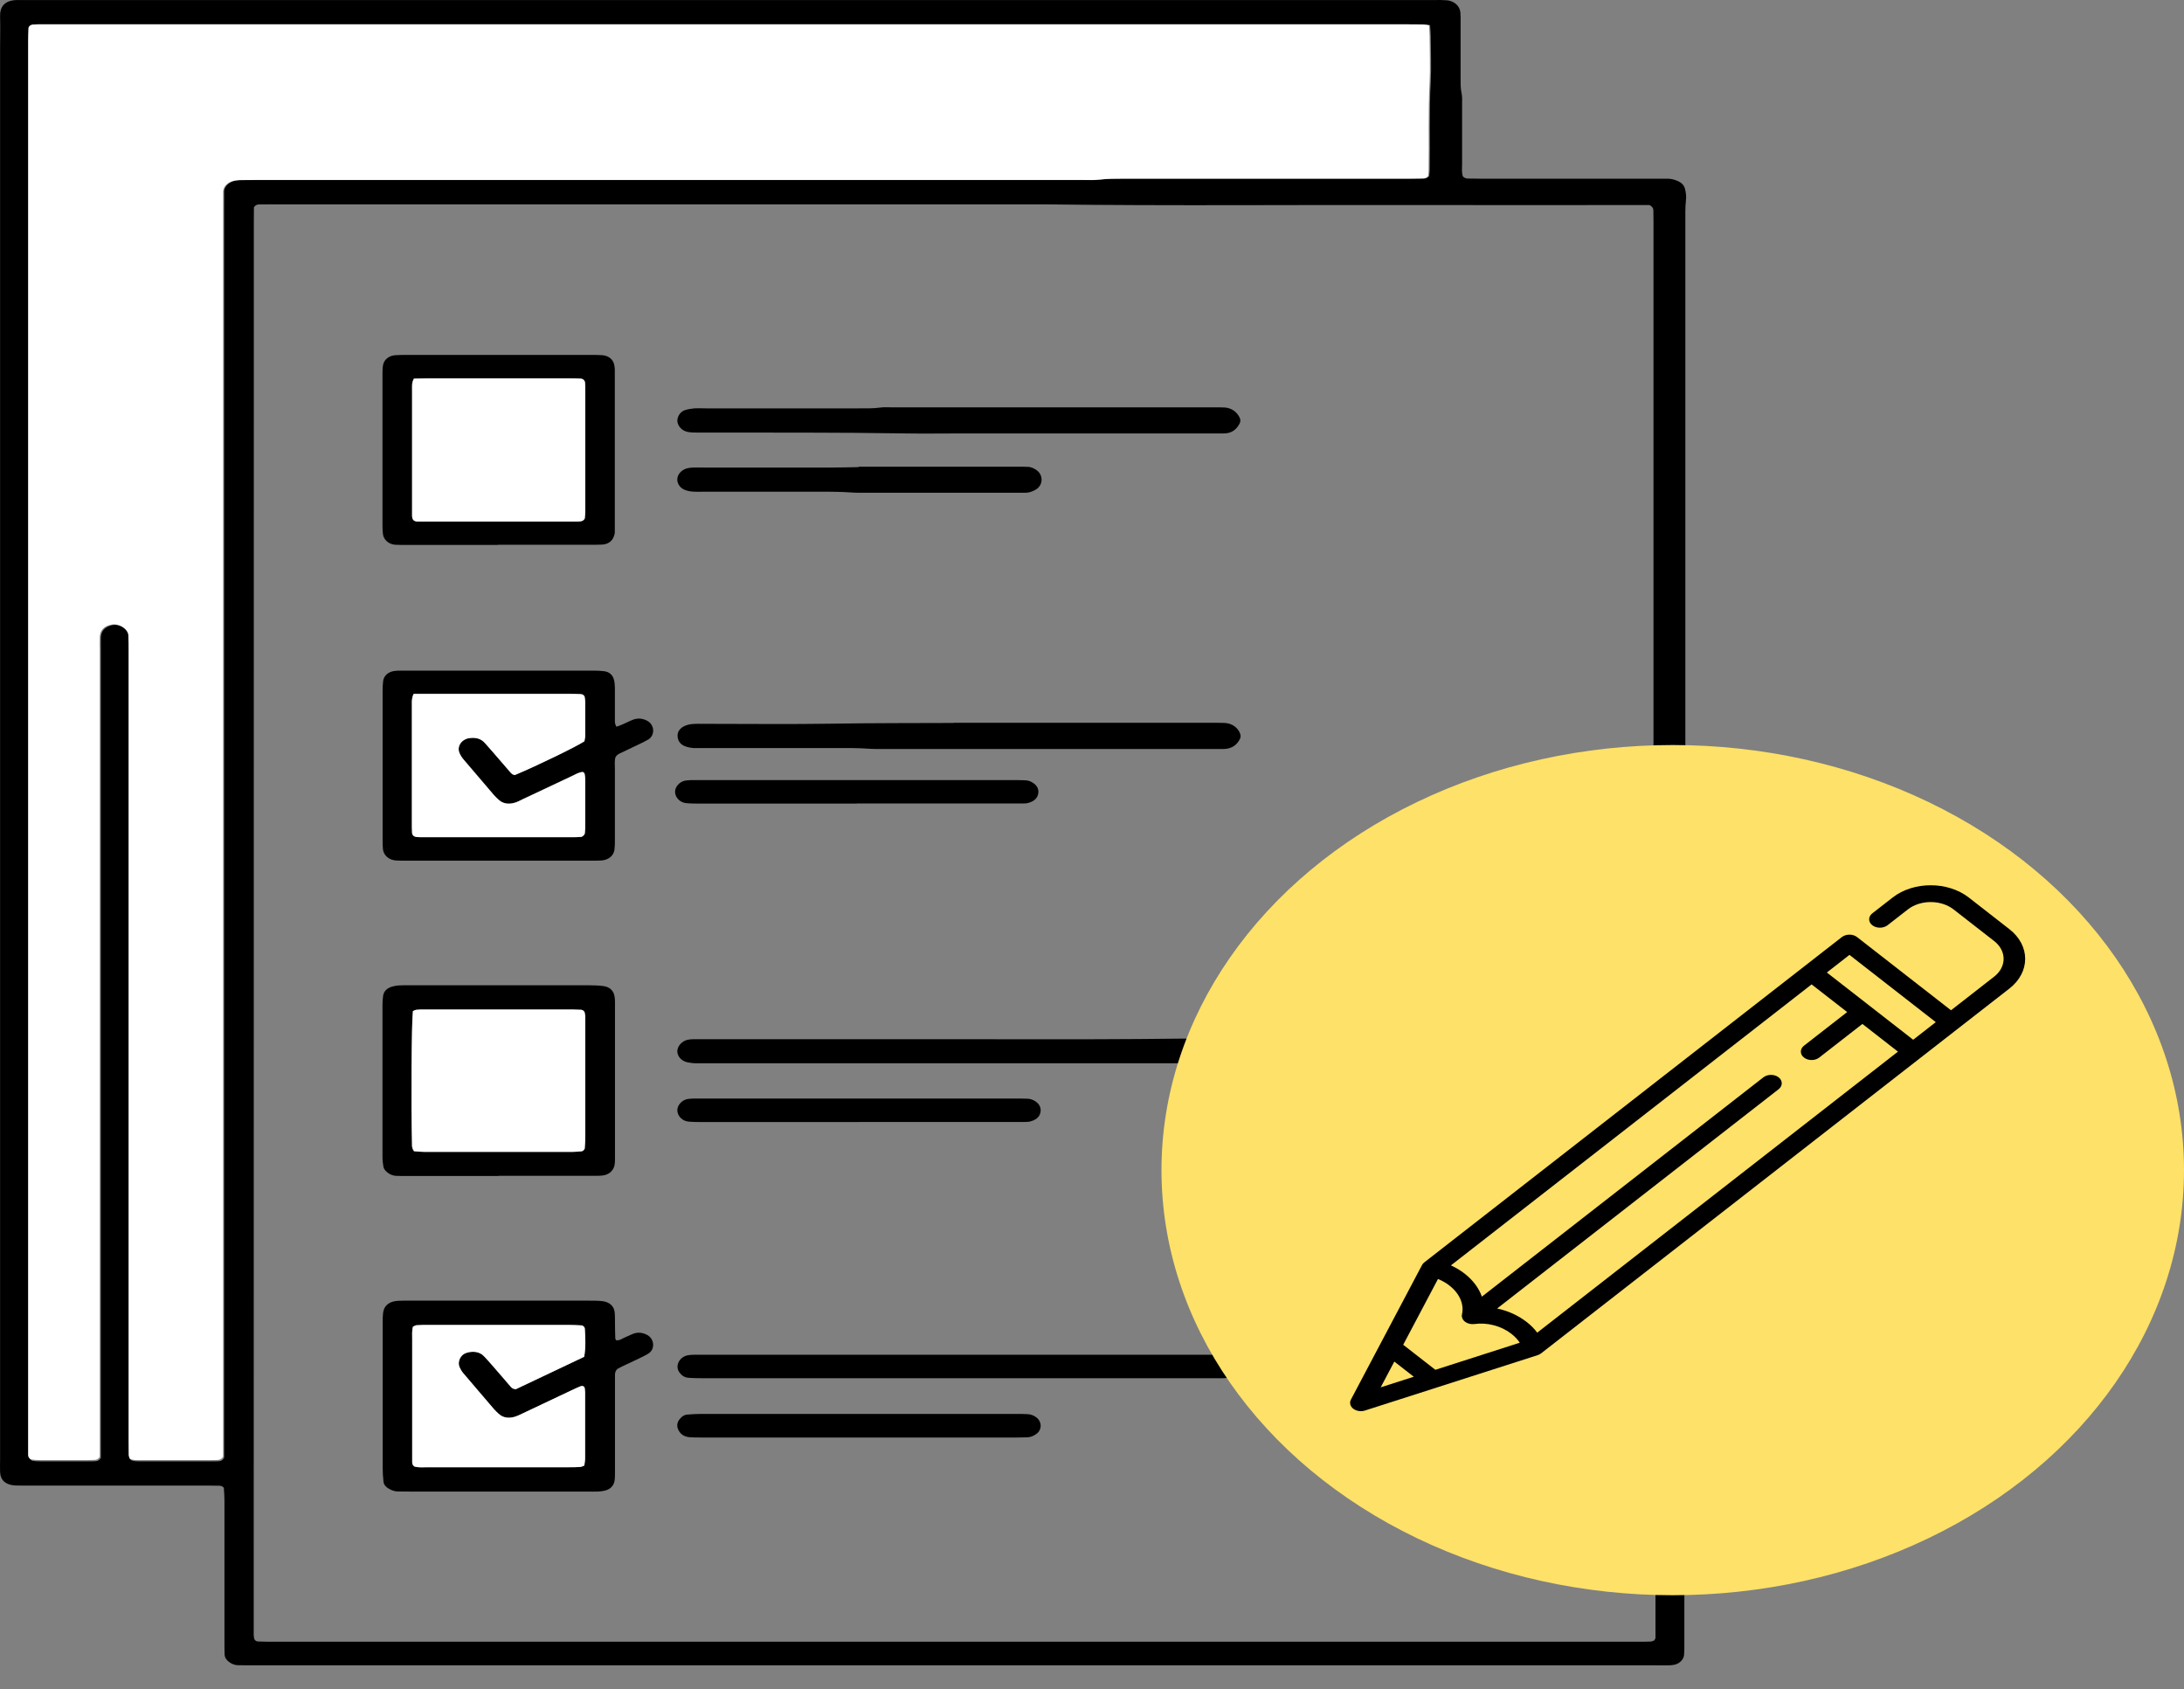 <svg width="75" height="58" viewBox="0 0 75 58" fill="none" xmlns="http://www.w3.org/2000/svg">
<rect x="0" y="0" width="75" height="58" fill="#808080" stroke="none"/>
<path d="M29.421 27.59H24.051C23.891 27.59 23.727 27.59 23.567 27.575C23.356 27.557 23.189 27.385 23.182 27.196C23.175 27.012 23.346 26.826 23.547 26.799C23.612 26.79 23.676 26.787 23.738 26.784H34.763C34.909 26.784 35.053 26.784 35.199 26.79C35.298 26.79 35.387 26.823 35.468 26.874C35.625 26.973 35.69 27.114 35.646 27.283C35.605 27.436 35.479 27.521 35.315 27.566C35.254 27.584 35.189 27.587 35.124 27.587C34.995 27.587 34.865 27.587 34.739 27.587H29.421V27.59Z" fill="black"/>
<path d="M56.85 54.532V56.24C56.85 56.264 56.823 56.288 56.806 56.324C56.772 56.337 56.727 56.361 56.683 56.361C56.536 56.367 56.393 56.367 56.247 56.367H9.341C9.177 56.367 9.017 56.364 8.857 56.358C8.792 56.358 8.734 56.303 8.727 56.252C8.72 56.21 8.713 56.168 8.713 56.126V55.785C8.717 39.709 8.717 23.634 8.717 7.558C8.717 7.401 8.72 7.245 8.72 7.115C8.775 7.037 8.833 7.019 8.901 7.019C9.047 7.016 9.191 7.016 9.337 7.016H35.836C40.207 7.073 44.574 7.028 48.941 7.04C51.341 7.046 53.744 7.04 56.144 7.04H56.642C56.751 7.094 56.778 7.16 56.778 7.233C56.782 7.362 56.782 7.489 56.782 7.618V25.646C56.782 25.932 56.789 26.08 56.724 26.155C56.768 26.164 56.802 26.179 56.843 26.191C56.877 26.191 56.911 26.188 56.946 26.188C57.061 26.188 57.174 26.197 57.276 26.215C57.314 26.215 57.348 26.209 57.385 26.209C57.484 26.209 57.576 26.218 57.665 26.23C57.682 26.23 57.699 26.23 57.716 26.227C57.791 26.209 57.873 26.194 57.955 26.185C57.917 26.161 57.89 26.122 57.89 26.089C57.883 25.974 57.876 25.863 57.876 25.748V7.296C57.876 7.154 57.88 7.013 57.897 6.871C57.914 6.742 57.897 6.618 57.866 6.492C57.835 6.356 57.74 6.266 57.6 6.209C57.498 6.166 57.392 6.136 57.276 6.136H50.891C50.731 6.136 50.567 6.133 50.407 6.13C50.342 6.127 50.281 6.109 50.236 6.055C50.189 5.919 50.209 5.778 50.209 5.636V3.585C50.209 3.459 50.219 3.326 50.192 3.203C50.154 3.034 50.158 2.865 50.158 2.693V0.772C50.158 0.66 50.161 0.546 50.151 0.431C50.134 0.208 49.94 0.031 49.688 0.01C49.541 -0.002 49.398 0.001 49.251 0.001H0.658C0.156 -0.014 -0.007 0.23 0.003 0.564C0.013 0.934 0.003 1.305 0.003 1.675V50.117C0.003 50.258 -0.004 50.403 0.003 50.544C0.017 50.824 0.194 50.984 0.521 51.002C0.668 51.008 0.811 51.005 0.958 51.005H7.097C7.244 51.005 7.387 51.008 7.534 51.011C7.564 51.011 7.599 51.017 7.626 51.032C7.65 51.044 7.687 51.071 7.687 51.092C7.697 51.234 7.708 51.376 7.708 51.517V56.43C7.708 56.559 7.708 56.689 7.714 56.815C7.721 56.921 7.783 57.002 7.875 57.068C7.967 57.135 8.069 57.174 8.185 57.174C8.345 57.177 8.509 57.177 8.669 57.177H56.83C56.99 57.177 57.153 57.18 57.314 57.177C57.378 57.177 57.443 57.168 57.505 57.156C57.678 57.117 57.818 56.978 57.832 56.821C57.842 56.71 57.842 56.596 57.842 56.481V54.632C57.743 54.647 57.644 54.656 57.535 54.656C57.276 54.656 57.048 54.614 56.85 54.538V54.532ZM8.27 6.185C8.205 6.185 8.141 6.194 8.079 6.206C7.905 6.236 7.697 6.374 7.697 6.591C7.701 6.748 7.697 6.904 7.697 7.061V50.053C7.646 50.141 7.588 50.162 7.524 50.168C7.459 50.174 7.394 50.174 7.329 50.174H4.813C4.701 50.171 4.588 50.18 4.486 50.123C4.472 50.077 4.452 50.035 4.452 49.996C4.452 49.839 4.452 49.683 4.452 49.526V22.354C4.452 22.182 4.445 22.013 4.445 21.842C4.442 21.622 4.128 21.405 3.852 21.465C3.603 21.519 3.474 21.661 3.463 21.893V50.059C3.409 50.141 3.351 50.165 3.286 50.168C3.204 50.174 3.126 50.174 3.044 50.174H1.401C1.305 50.174 1.206 50.171 1.114 50.153C1.077 50.144 1.036 50.101 1.019 50.068C1.002 50.032 1.002 49.984 1.002 49.942V1.449C1.002 1.293 1.005 1.136 1.012 0.98C1.016 0.907 1.084 0.847 1.166 0.841C1.213 0.838 1.261 0.835 1.309 0.835H48.409C48.569 0.835 48.733 0.835 48.893 0.838C48.951 0.838 49.012 0.853 49.111 0.865C49.121 1.013 49.132 1.127 49.132 1.239C49.135 1.766 49.159 2.293 49.132 2.82C49.077 3.829 49.115 4.841 49.098 5.85C49.094 5.923 49.084 5.992 49.081 6.046C49.026 6.112 48.965 6.13 48.9 6.13C48.74 6.136 48.576 6.136 48.416 6.136H38.598C38.322 6.136 38.049 6.136 37.776 6.17C37.602 6.191 37.422 6.182 37.244 6.182H8.805C8.628 6.182 8.451 6.182 8.274 6.185H8.27Z" fill="black"/>
<path d="M49.074 0.867C49.081 1.018 49.094 1.129 49.094 1.241C49.094 1.767 49.118 2.294 49.094 2.82C49.04 3.829 49.077 4.84 49.06 5.848C49.06 5.917 49.05 5.989 49.043 6.043C48.989 6.11 48.931 6.128 48.862 6.128C48.702 6.131 48.539 6.134 48.378 6.134H38.56C38.288 6.134 38.015 6.134 37.739 6.167C37.565 6.188 37.384 6.179 37.207 6.179H8.768C8.591 6.179 8.414 6.179 8.236 6.182C8.172 6.182 8.107 6.191 8.045 6.203C7.872 6.236 7.66 6.375 7.664 6.588V50.011C7.612 50.095 7.555 50.119 7.49 50.125C7.425 50.131 7.36 50.131 7.295 50.131H4.78C4.67 50.131 4.555 50.14 4.452 50.08C4.439 50.032 4.418 49.992 4.418 49.953C4.415 49.797 4.415 49.64 4.415 49.484V22.336C4.415 22.165 4.415 21.996 4.408 21.825C4.405 21.605 4.091 21.388 3.815 21.448C3.566 21.503 3.433 21.644 3.426 21.876C3.419 22.017 3.426 22.162 3.426 22.303V50.017C3.375 50.101 3.317 50.122 3.249 50.125C3.167 50.128 3.089 50.131 3.007 50.131H1.364C1.268 50.131 1.169 50.125 1.077 50.11C1.04 50.104 0.999 50.062 0.982 50.026C0.961 49.989 0.965 49.941 0.965 49.899V1.451C0.965 1.295 0.968 1.138 0.975 0.982C0.975 0.906 1.047 0.849 1.128 0.843C1.176 0.84 1.224 0.837 1.272 0.837H48.372C48.532 0.837 48.695 0.837 48.856 0.84C48.917 0.84 48.978 0.855 49.084 0.87H49.074V0.867Z" fill="white"/>
<path d="M21.157 46.017C21.29 46.029 21.361 45.96 21.447 45.924C21.535 45.888 21.62 45.849 21.706 45.809C21.88 45.731 22.047 45.743 22.214 45.828C22.476 45.96 22.507 46.327 22.261 46.477C22.142 46.55 22.012 46.607 21.886 46.67C21.648 46.788 21.399 46.89 21.201 47.001C21.106 47.1 21.119 47.188 21.119 47.272V50.555C21.119 50.654 21.119 50.757 21.102 50.853C21.068 51.019 20.956 51.136 20.765 51.181C20.686 51.199 20.608 51.208 20.526 51.211C20.414 51.217 20.301 51.211 20.189 51.211H14.052C13.923 51.211 13.793 51.211 13.667 51.208C13.551 51.208 13.449 51.169 13.35 51.112C13.251 51.055 13.18 50.977 13.169 50.871C13.152 50.715 13.142 50.558 13.142 50.405V45.373C13.142 45.274 13.142 45.174 13.156 45.075C13.18 44.855 13.333 44.708 13.578 44.672C13.674 44.657 13.769 44.66 13.868 44.657H20.243C20.386 44.657 20.533 44.657 20.676 44.672C20.928 44.699 21.089 44.843 21.109 45.063C21.123 45.205 21.116 45.346 21.119 45.49C21.119 45.647 21.126 45.803 21.13 45.96C21.13 45.972 21.143 45.984 21.16 46.014L21.157 46.017ZM20.062 46.586C20.12 46.246 20.103 45.936 20.083 45.623C20.083 45.566 20.021 45.511 19.964 45.508C19.82 45.502 19.674 45.493 19.531 45.493H14.697C14.567 45.493 14.437 45.493 14.311 45.502C14.267 45.502 14.226 45.533 14.182 45.551C14.141 45.695 14.155 45.837 14.155 45.978V49.902C14.155 50.002 14.155 50.101 14.155 50.2C14.155 50.257 14.171 50.312 14.233 50.354C14.383 50.396 14.543 50.378 14.703 50.378H19.537C19.667 50.378 19.797 50.378 19.923 50.369C19.967 50.369 20.008 50.339 20.066 50.321C20.076 50.239 20.093 50.155 20.093 50.071V47.811C20.093 47.769 20.086 47.726 20.083 47.684C20.076 47.597 20.011 47.567 19.916 47.606C19.814 47.648 19.715 47.693 19.616 47.741C19.064 48.003 18.508 48.265 17.956 48.527C17.857 48.575 17.758 48.626 17.652 48.653C17.454 48.704 17.267 48.68 17.12 48.539C17.066 48.488 17.011 48.437 16.96 48.379C16.609 47.973 16.258 47.564 15.914 47.155C15.856 47.088 15.811 47.01 15.777 46.932C15.706 46.757 15.811 46.526 15.995 46.459C16.21 46.381 16.462 46.399 16.616 46.562C16.708 46.661 16.8 46.76 16.889 46.863C17.103 47.109 17.318 47.359 17.533 47.609C17.574 47.657 17.618 47.693 17.714 47.699C18.474 47.338 19.251 46.971 20.062 46.586V46.586Z" fill="black"/>
<path d="M21.17 24.951C21.372 24.888 21.532 24.795 21.706 24.723C21.88 24.648 22.047 24.657 22.214 24.741C22.48 24.873 22.507 25.24 22.261 25.391C22.156 25.454 22.04 25.508 21.927 25.562C21.73 25.659 21.532 25.749 21.334 25.845C21.262 25.878 21.187 25.905 21.136 25.999C21.099 26.113 21.116 26.258 21.116 26.399V28.828C21.116 28.942 21.116 29.056 21.102 29.168C21.075 29.381 20.898 29.526 20.652 29.544C20.54 29.55 20.427 29.55 20.315 29.55H13.94C13.827 29.55 13.715 29.55 13.602 29.544C13.36 29.529 13.18 29.375 13.152 29.168C13.139 29.068 13.139 28.969 13.139 28.87V23.712C13.139 23.597 13.145 23.483 13.159 23.372C13.183 23.197 13.343 23.061 13.541 23.038C13.606 23.028 13.67 23.025 13.732 23.025H20.253C20.414 23.025 20.577 23.025 20.734 23.044C20.911 23.061 21.027 23.161 21.075 23.308C21.106 23.402 21.112 23.504 21.116 23.603C21.116 23.958 21.116 24.313 21.116 24.669C21.116 24.753 21.099 24.84 21.174 24.957V24.951H21.17ZM14.202 23.823C14.134 23.97 14.144 24.082 14.144 24.193V28.376C14.144 28.448 14.144 28.517 14.151 28.59C14.151 28.665 14.219 28.725 14.301 28.728C14.366 28.728 14.431 28.737 14.495 28.737H19.718C19.8 28.737 19.878 28.728 19.96 28.725C20.005 28.725 20.079 28.647 20.083 28.605C20.083 28.533 20.096 28.463 20.096 28.391V26.769C20.096 26.7 20.09 26.628 20.076 26.558C20.076 26.537 20.039 26.519 20.015 26.498C19.882 26.507 19.776 26.576 19.663 26.628C19.094 26.895 18.528 27.163 17.959 27.431C17.86 27.479 17.761 27.534 17.656 27.561C17.458 27.612 17.27 27.591 17.12 27.449C17.066 27.398 17.008 27.347 16.96 27.29C16.609 26.883 16.261 26.474 15.914 26.065C15.856 25.999 15.808 25.92 15.777 25.842C15.682 25.613 15.859 25.367 16.128 25.334C16.336 25.309 16.514 25.349 16.646 25.499C16.725 25.589 16.807 25.677 16.885 25.767C17.1 26.017 17.315 26.264 17.529 26.513C17.57 26.561 17.615 26.598 17.686 26.601C18.457 26.276 19.773 25.641 20.069 25.445C20.076 25.388 20.096 25.319 20.096 25.249V24.097C20.096 24.04 20.086 23.985 20.079 23.928C20.073 23.877 20.011 23.829 19.947 23.826C19.834 23.826 19.721 23.817 19.609 23.817H14.209L14.202 23.823V23.823Z" fill="black"/>
<path d="M17.12 40.377H13.981C13.851 40.377 13.722 40.377 13.595 40.371C13.463 40.362 13.35 40.305 13.261 40.218C13.22 40.179 13.183 40.125 13.169 40.071C13.149 39.959 13.135 39.845 13.135 39.733V34.491C13.135 34.392 13.142 34.292 13.156 34.193C13.176 34.037 13.285 33.934 13.445 33.88C13.521 33.856 13.599 33.841 13.681 33.835C13.793 33.826 13.906 33.829 14.018 33.829H20.247C20.407 33.829 20.567 33.835 20.727 33.856C20.939 33.886 21.068 34.013 21.102 34.199C21.116 34.269 21.119 34.341 21.119 34.41V39.779C21.119 39.851 21.119 39.92 21.106 39.992C21.075 40.185 20.915 40.335 20.697 40.359C20.57 40.374 20.441 40.371 20.311 40.371H17.124V40.377H17.12ZM14.219 39.529C14.328 39.535 14.441 39.55 14.55 39.55H19.667C19.762 39.55 19.858 39.541 19.957 39.532C20.011 39.532 20.073 39.472 20.076 39.417C20.083 39.291 20.093 39.162 20.093 39.035V34.903C20.093 34.861 20.083 34.819 20.076 34.777C20.069 34.726 20.008 34.675 19.947 34.672C19.851 34.666 19.752 34.663 19.657 34.663H14.54C14.458 34.663 14.38 34.663 14.298 34.672C14.253 34.678 14.213 34.702 14.175 34.717C14.127 35.087 14.11 37.964 14.144 39.282C14.144 39.351 14.137 39.423 14.216 39.532L14.219 39.529Z" fill="black"/>
<path d="M17.1 18.71H13.957C13.827 18.71 13.698 18.71 13.572 18.704C13.357 18.689 13.18 18.538 13.152 18.349C13.139 18.25 13.135 18.15 13.135 18.051V12.845C13.135 12.745 13.135 12.646 13.152 12.547C13.18 12.354 13.35 12.21 13.575 12.195C13.718 12.186 13.865 12.186 14.011 12.186H20.298C20.427 12.186 20.557 12.186 20.683 12.195C20.891 12.21 21.044 12.33 21.089 12.508C21.102 12.562 21.109 12.619 21.113 12.676C21.113 12.76 21.113 12.848 21.113 12.932V17.967C21.113 18.066 21.113 18.165 21.113 18.265C21.113 18.322 21.096 18.376 21.075 18.43C21.02 18.584 20.87 18.689 20.68 18.698C20.55 18.704 20.421 18.704 20.294 18.704H17.103V18.71H17.1ZM14.213 13.001C14.148 13.113 14.151 13.197 14.151 13.281V17.714C14.158 17.846 14.213 17.901 14.349 17.904H19.858C19.889 17.904 19.923 17.897 19.953 17.894C20.005 17.888 20.076 17.828 20.083 17.783C20.09 17.699 20.1 17.615 20.1 17.527V13.392C20.1 13.308 20.1 13.221 20.09 13.137C20.09 13.061 20.018 13.001 19.94 12.998C19.827 12.998 19.715 12.989 19.602 12.989H14.625C14.495 12.989 14.369 12.995 14.213 12.998V13.001Z" fill="black"/>
<path d="M32.932 35.68C34.994 35.68 37.053 35.689 39.116 35.674C40.002 35.668 40.885 35.653 41.772 35.653C41.901 35.653 42.031 35.653 42.157 35.665C42.351 35.686 42.576 35.894 42.596 36.071C42.603 36.125 42.586 36.185 42.559 36.234C42.447 36.429 42.273 36.529 42.017 36.52C41.632 36.507 41.243 36.507 40.858 36.507H24.382C24.221 36.507 24.058 36.507 23.898 36.507C23.802 36.507 23.707 36.492 23.611 36.474C23.417 36.435 23.27 36.285 23.26 36.113C23.25 35.933 23.407 35.746 23.608 35.701C23.669 35.689 23.734 35.68 23.799 35.68C23.942 35.68 24.089 35.68 24.235 35.68H32.932V35.68Z" fill="black"/>
<path d="M32.884 14.882C32.304 14.882 31.725 14.891 31.145 14.882C28.762 14.843 26.38 14.855 23.993 14.852C23.881 14.852 23.765 14.852 23.656 14.837C23.468 14.807 23.339 14.707 23.277 14.542C23.216 14.373 23.332 14.142 23.519 14.082C23.625 14.049 23.738 14.03 23.847 14.021C23.976 14.012 24.106 14.021 24.232 14.021H29.499C29.741 14.021 29.983 14.027 30.222 13.994C30.348 13.976 30.477 13.985 30.607 13.985H41.673C41.802 13.985 41.932 13.985 42.058 13.991C42.307 14.012 42.47 14.142 42.569 14.334C42.603 14.401 42.603 14.476 42.569 14.542C42.46 14.753 42.29 14.885 42.01 14.882H32.884Z" fill="black"/>
<path d="M32.744 24.816H41.577C41.737 24.816 41.901 24.816 42.061 24.822C42.31 24.834 42.518 24.985 42.59 25.198C42.607 25.249 42.607 25.316 42.583 25.364C42.481 25.577 42.303 25.707 42.031 25.716C41.918 25.716 41.806 25.716 41.693 25.716H30.095C29.918 25.716 29.741 25.698 29.567 25.692C29.407 25.686 29.247 25.683 29.083 25.683H24.201C24.072 25.683 23.942 25.689 23.816 25.683C23.72 25.677 23.625 25.659 23.536 25.625C23.373 25.568 23.284 25.448 23.27 25.297C23.253 25.144 23.332 25.018 23.482 24.939C23.564 24.897 23.659 24.87 23.755 24.861C23.898 24.846 24.044 24.852 24.188 24.852C25.67 24.852 27.153 24.87 28.633 24.846C30.065 24.822 31.5 24.828 32.751 24.822H32.744V24.816Z" fill="black"/>
<path d="M32.904 46.514H41.601C41.761 46.514 41.922 46.514 42.085 46.52C42.205 46.52 42.303 46.565 42.389 46.634C42.511 46.739 42.583 46.866 42.525 47.016C42.464 47.176 42.341 47.281 42.147 47.308C42.082 47.317 42.017 47.32 41.956 47.32H24.225C24.031 47.32 23.84 47.32 23.645 47.305C23.509 47.296 23.41 47.227 23.335 47.124C23.158 46.887 23.345 46.574 23.635 46.529C23.697 46.52 23.765 46.514 23.826 46.514H32.904V46.514Z" fill="black"/>
<path d="M29.489 16.023H34.902C35.032 16.023 35.161 16.023 35.288 16.029C35.407 16.029 35.506 16.08 35.594 16.14C35.833 16.305 35.826 16.655 35.577 16.805C35.468 16.871 35.352 16.916 35.219 16.919C35.107 16.919 34.994 16.919 34.882 16.919H29.516C29.339 16.919 29.161 16.901 28.988 16.895C28.827 16.889 28.667 16.883 28.503 16.883H24.106C23.928 16.883 23.751 16.895 23.577 16.841C23.499 16.817 23.431 16.784 23.376 16.73C23.127 16.477 23.308 16.155 23.594 16.08C23.656 16.065 23.721 16.056 23.785 16.053C23.915 16.047 24.044 16.053 24.171 16.053H28.52C28.841 16.053 29.165 16.044 29.485 16.038V16.026H29.489V16.023Z" fill="black"/>
<path d="M29.499 38.524H24.13C23.969 38.524 23.806 38.524 23.645 38.509C23.434 38.491 23.267 38.319 23.26 38.13C23.253 37.946 23.424 37.759 23.625 37.732C23.69 37.723 23.755 37.72 23.816 37.717H34.841C34.987 37.717 35.131 37.717 35.277 37.723C35.376 37.723 35.465 37.756 35.547 37.807C35.703 37.907 35.768 38.048 35.724 38.217C35.683 38.37 35.557 38.455 35.393 38.5C35.332 38.518 35.267 38.521 35.202 38.521C35.073 38.521 34.943 38.521 34.817 38.521H29.499V38.524Z" fill="black"/>
<path d="M29.54 48.545H34.858C35.005 48.545 35.148 48.545 35.294 48.554C35.41 48.56 35.509 48.602 35.598 48.671C35.785 48.822 35.785 49.096 35.587 49.234C35.499 49.297 35.4 49.345 35.281 49.349C35.168 49.352 35.056 49.355 34.943 49.355H24.061C23.932 49.355 23.802 49.355 23.676 49.345C23.482 49.327 23.352 49.231 23.284 49.069C23.223 48.918 23.27 48.789 23.386 48.674C23.441 48.62 23.509 48.575 23.591 48.569C23.751 48.557 23.911 48.545 24.072 48.545H29.54V48.545Z" fill="black"/>
<path d="M20.062 46.583C19.251 46.968 18.474 47.335 17.714 47.696C17.618 47.69 17.57 47.654 17.533 47.606C17.318 47.356 17.107 47.106 16.889 46.86C16.8 46.757 16.711 46.658 16.616 46.559C16.462 46.396 16.21 46.378 15.995 46.456C15.811 46.523 15.706 46.751 15.777 46.929C15.811 47.007 15.856 47.086 15.914 47.152C16.261 47.561 16.609 47.97 16.96 48.377C17.008 48.434 17.066 48.485 17.12 48.536C17.27 48.677 17.455 48.702 17.652 48.65C17.758 48.623 17.857 48.569 17.956 48.524C18.508 48.262 19.064 48 19.616 47.739C19.715 47.69 19.817 47.648 19.916 47.603C20.011 47.564 20.073 47.594 20.083 47.681C20.083 47.723 20.093 47.766 20.093 47.808V50.068C20.093 50.152 20.076 50.233 20.066 50.318C20.008 50.339 19.967 50.363 19.923 50.366C19.793 50.375 19.667 50.375 19.538 50.375H14.704C14.543 50.375 14.383 50.393 14.233 50.351C14.168 50.309 14.155 50.254 14.155 50.197C14.155 50.098 14.155 49.998 14.155 49.899V45.975C14.155 45.834 14.141 45.692 14.182 45.548C14.226 45.53 14.267 45.502 14.311 45.499C14.441 45.49 14.567 45.49 14.697 45.49H19.531C19.674 45.49 19.82 45.496 19.964 45.505C20.022 45.505 20.08 45.563 20.083 45.62C20.103 45.93 20.12 46.243 20.062 46.583V46.583Z" fill="white"/>
<path d="M14.209 23.826H19.609C19.722 23.826 19.834 23.826 19.947 23.835C20.011 23.835 20.073 23.886 20.079 23.937C20.086 23.994 20.097 24.049 20.097 24.106V25.258C20.097 25.328 20.079 25.397 20.069 25.454C19.773 25.647 18.457 26.285 17.686 26.61C17.615 26.61 17.57 26.567 17.529 26.522C17.315 26.273 17.1 26.023 16.885 25.776C16.807 25.686 16.728 25.595 16.647 25.508C16.514 25.358 16.336 25.316 16.128 25.343C15.856 25.376 15.682 25.622 15.777 25.851C15.811 25.93 15.859 26.008 15.914 26.074C16.261 26.483 16.609 26.892 16.96 27.299C17.008 27.356 17.066 27.407 17.12 27.458C17.27 27.6 17.458 27.621 17.656 27.57C17.761 27.543 17.86 27.488 17.959 27.44C18.528 27.172 19.094 26.904 19.664 26.637C19.776 26.582 19.882 26.516 20.015 26.507C20.039 26.528 20.073 26.546 20.076 26.567C20.09 26.637 20.097 26.709 20.097 26.778V28.4C20.097 28.472 20.09 28.542 20.083 28.614C20.083 28.656 20.005 28.731 19.96 28.734C19.878 28.74 19.8 28.746 19.718 28.746H14.495C14.431 28.746 14.366 28.746 14.301 28.737C14.219 28.731 14.155 28.674 14.151 28.599C14.151 28.527 14.144 28.457 14.144 28.385V24.202C14.144 24.091 14.134 23.976 14.202 23.832L14.209 23.826V23.826Z" fill="white"/>
<path d="M14.223 39.529C14.144 39.42 14.151 39.348 14.151 39.279C14.117 37.961 14.134 35.084 14.182 34.714C14.219 34.699 14.26 34.672 14.305 34.669C14.383 34.66 14.465 34.66 14.547 34.66H19.664C19.759 34.66 19.858 34.666 19.953 34.669C20.015 34.669 20.076 34.723 20.083 34.774C20.09 34.816 20.097 34.858 20.1 34.9V39.032C20.1 39.159 20.09 39.288 20.083 39.414C20.083 39.469 20.018 39.526 19.964 39.529C19.868 39.535 19.773 39.547 19.674 39.547H14.557C14.448 39.547 14.335 39.535 14.226 39.526L14.223 39.529Z" fill="white"/>
<path d="M14.213 13.001C14.366 13.001 14.495 12.992 14.625 12.992H19.602C19.715 12.992 19.827 12.992 19.94 13.001C20.018 13.001 20.086 13.067 20.09 13.14C20.097 13.224 20.1 13.311 20.1 13.395V17.53C20.1 17.614 20.09 17.699 20.083 17.786C20.083 17.834 20.008 17.894 19.953 17.897C19.923 17.897 19.889 17.906 19.858 17.906H14.349C14.213 17.906 14.158 17.849 14.151 17.717V13.284C14.151 13.2 14.151 13.116 14.213 13.004V13.001Z" fill="white"/>
<ellipse cx="57.443" cy="40.175" rx="17.557" ry="14.595" fill="#FEE168"/>
<path d="M65.961 36.311C65.962 36.31 69.005 33.94 69.005 33.94C69.726 33.378 69.726 32.464 69.005 31.903L67.61 30.816C66.888 30.254 65.715 30.254 64.994 30.816L64.296 31.359C64.152 31.472 64.152 31.654 64.296 31.767C64.441 31.879 64.675 31.879 64.82 31.767L65.517 31.224C65.95 30.887 66.654 30.887 67.087 31.224L68.481 32.31C68.914 32.647 68.914 33.195 68.481 33.532L66.999 34.687L63.773 32.174C63.629 32.062 63.395 32.062 63.25 32.174L61.951 33.186C61.95 33.187 48.913 43.341 48.913 43.341C48.913 43.342 48.912 43.342 48.911 43.343C48.908 43.345 48.905 43.348 48.902 43.351C48.873 43.376 48.849 43.404 48.833 43.435L47.409 46.129C47.408 46.13 47.408 46.131 47.407 46.132L46.392 48.053C46.335 48.161 46.366 48.284 46.472 48.367C46.543 48.422 46.637 48.451 46.734 48.451C46.781 48.451 46.829 48.444 46.874 48.429L49.342 47.638C49.343 47.638 49.344 47.637 49.345 47.637L52.803 46.528C52.844 46.515 52.88 46.496 52.912 46.473C52.915 46.471 52.919 46.469 52.922 46.467C52.922 46.466 52.923 46.466 52.924 46.465L65.961 36.311ZM52.79 45.755C52.69 45.622 52.569 45.499 52.427 45.389C52.137 45.163 51.785 45.005 51.412 44.926L61.079 37.397C61.223 37.285 61.223 37.102 61.079 36.989C60.934 36.877 60.7 36.877 60.556 36.989L50.889 44.519C50.787 44.228 50.586 43.954 50.295 43.728C50.154 43.618 49.995 43.523 49.825 43.446L62.212 33.798L63.433 34.748L61.95 35.903C61.806 36.016 61.806 36.198 61.95 36.31C62.023 36.367 62.117 36.395 62.212 36.395C62.307 36.395 62.401 36.367 62.474 36.31L63.956 35.156L65.177 36.107L52.79 45.755ZM49.291 47.031L48.187 46.171L49.381 43.913C49.523 43.97 49.656 44.045 49.772 44.136C50.122 44.408 50.284 44.778 50.206 45.125C50.185 45.217 50.223 45.312 50.308 45.379C50.394 45.445 50.515 45.475 50.634 45.459C51.079 45.398 51.554 45.524 51.904 45.796C52.02 45.887 52.117 45.99 52.19 46.101L49.291 47.031ZM63.512 32.785L66.476 35.094L65.7 35.699L62.735 33.39L63.512 32.785ZM47.882 46.748L48.55 47.269L47.414 47.633L47.882 46.748Z" fill="black"/>
</svg>

